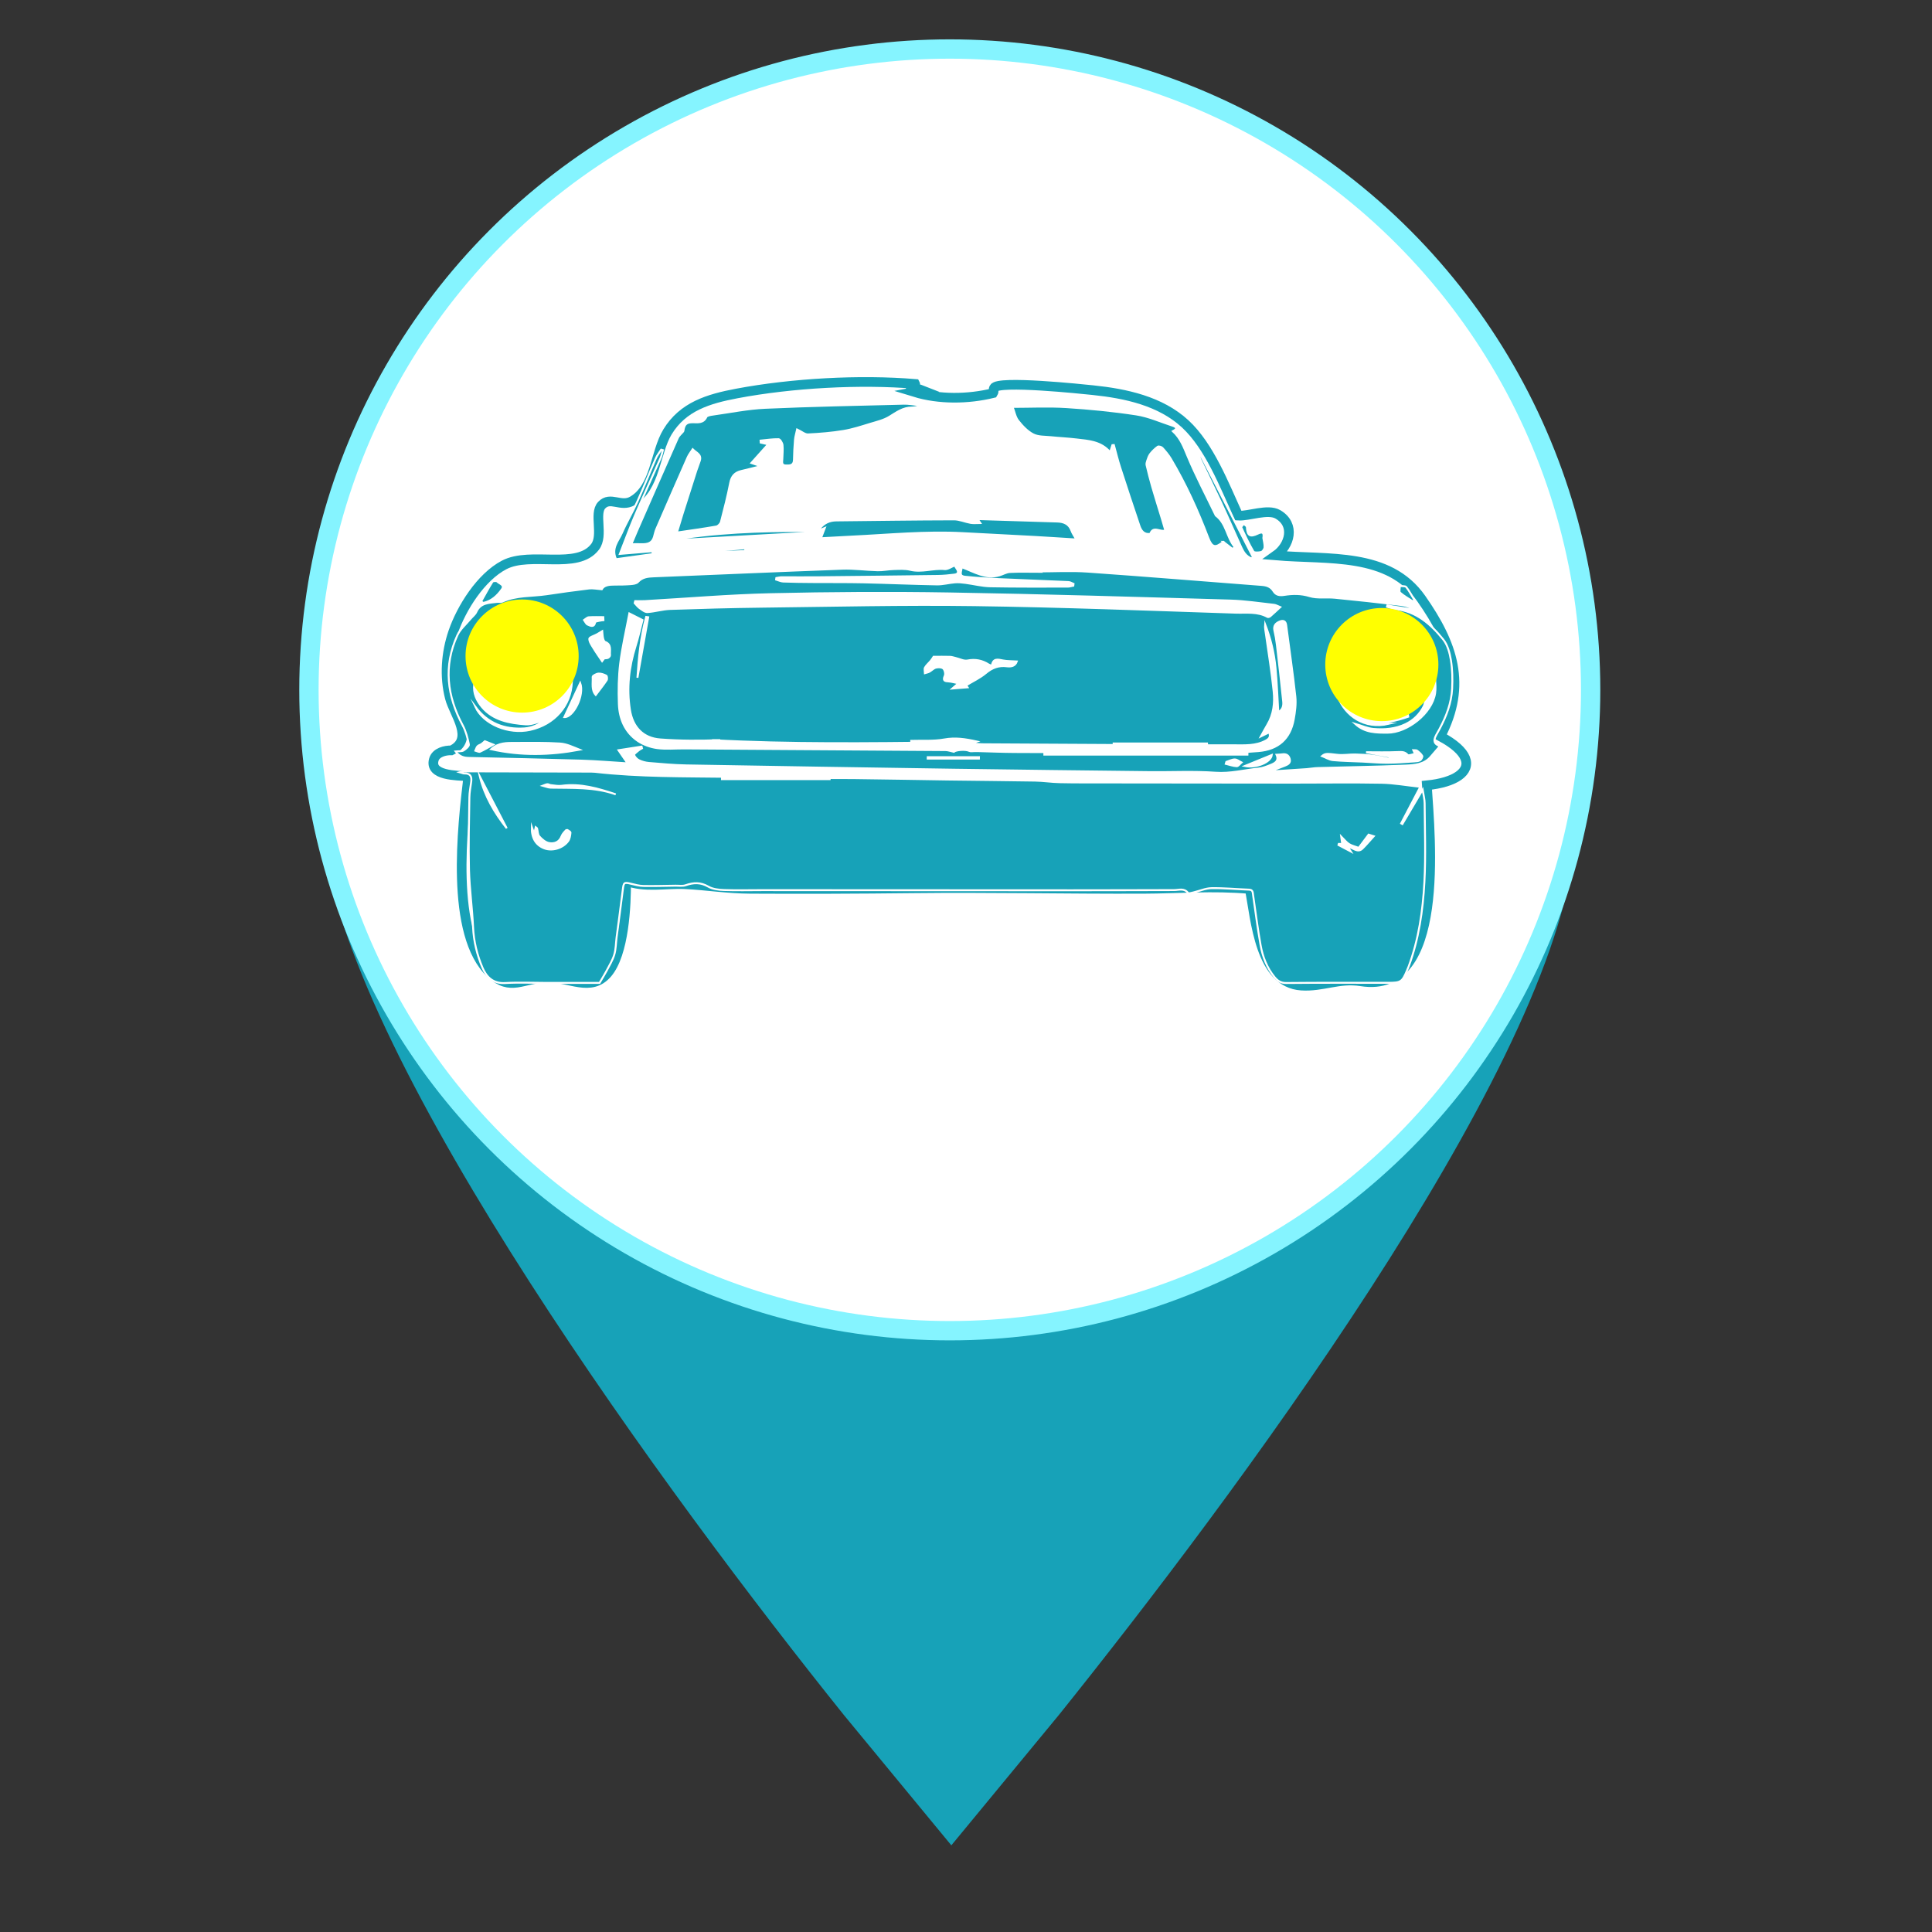 <?xml version="1.0" encoding="utf-8"?>
<!-- Generator: Adobe Illustrator 16.0.0, SVG Export Plug-In . SVG Version: 6.00 Build 0)  -->
<!DOCTYPE svg PUBLIC "-//W3C//DTD SVG 1.1//EN" "http://www.w3.org/Graphics/SVG/1.1/DTD/svg11.dtd">
<svg version="1.1" id="Layer_1" xmlns="http://www.w3.org/2000/svg" xmlns:xlink="http://www.w3.org/1999/xlink" x="0px" y="0px"
	 width="100px" height="100px" viewBox="0 0 100 100" enable-background="new 0 0 100 100" xml:space="preserve">
<rect x="0" y="0" width="100" height="100" fill="#333333" stroke="none"/>
<path fill="#17A2B8" d="M82.439,35.927l0.053-0.242l-33.251,0.121l-33.25-0.121l0.053,0.242h-0.053l0.76,7.697
	c1.473,11.582,18,34.018,26.924,45.14l5.566,6.75l5.568-6.75c8.924-11.122,25.139-32.82,26.612-44.403l1.07-8.434H82.439z"/>
<circle fill-rule="evenodd" clip-rule="evenodd" fill="#FFFFFF" stroke="#85F4FF" stroke-miterlimit="10" cx="49.161" cy="35.707" r="33.17"/>
<g>
	<path fill="none" stroke="#17A2B8" stroke-width="0.5" stroke-miterlimit="10" d="M75.836,39.236
		c-0.143-0.348-0.551-0.732-1.279-1.122c1.387-2.681,0.646-4.789-0.991-7.128c-1.691-2.419-4.792-2.004-7.528-2.236
		c0.725-0.51,1.025-1.596,0.101-2.129c-0.517-0.298-1.511,0.103-2.044,0.069c-0.729-1.591-1.492-3.591-2.752-4.753
		c-1.282-1.183-3.077-1.566-4.769-1.742c-0.563-0.059-4.917-0.517-5.122-0.115c-0.05,0.1,0.014,0.159-0.053,0.268
		c-1.297,0.317-2.791,0.335-4.059-0.054c0.14-0.026,0.277-0.064,0.416-0.092c-0.182-0.074-0.399-0.082-0.589-0.132
		c0.015-0.036,0.225-0.169,0.208-0.198c-2.867-0.24-6.385-0.043-9.239,0.495c-1.46,0.275-2.788,0.67-3.588,1.991
		c-0.652,1.079-0.614,2.884-1.818,3.572c-0.595,0.34-1.138-0.261-1.587,0.218c-0.41,0.436,0.106,1.562-0.339,2.152
		c-0.926,1.226-3.327,0.215-4.713,0.943c-1.2,0.63-2.201,2.219-2.63,3.462c-0.373,1.082-0.467,2.306-0.173,3.43
		c0.22,0.844,1.285,2.13,0.075,2.705c-0.324-0.01-0.8,0.106-0.906,0.476c-0.242,0.846,1.18,0.822,1.785,0.864
		c-0.298,2.532-0.989,8.211,1.169,10.209c1.018,0.942,1.629,0.246,2.892,0.212c1.187-0.031,2.274,0.77,3.125-0.209
		c0.88-1.014,0.989-3.537,0.98-4.805c0.926,0.382,2.072,0.131,3.048,0.179c1.116,0.055,2.193,0.233,3.373,0.24
		c2.793,0.015,5.587,0.005,8.379-0.027c3.982-0.046,7.966,0.042,11.949,0.028c1.959-0.008,3.56-0.163,5.533,0.006
		c0.302,1.612,0.522,4.859,2.667,5.002c1.104,0.073,1.939-0.403,3.096-0.22c4.391,0.696,3.581-7.397,3.401-10.147
		C75.312,40.505,76.127,39.946,75.836,39.236z M62.274,24.71L62.274,24.71L62.274,24.71L62.274,24.71z"/>
	<g>
		<path fill-rule="evenodd" clip-rule="evenodd" fill="#17A2B8" stroke="#FFFFFF" stroke-width="0.1" stroke-miterlimit="10" d="
			M55.568,30.225c-0.086-0.034-0.172-0.094-0.261-0.098c-1.212-0.055-2.423-0.097-3.636-0.153c-0.574-0.027-1.149-0.063-1.721-0.122
			c-0.367-0.038-0.164-0.301-0.178-0.497c0.649,0.238,1.238,0.634,1.954,0.424c0.184-0.054,0.361-0.165,0.546-0.173
			c0.494-0.025,0.991-0.008,1.515-0.008c-0.062-0.032-0.1-0.051-0.139-0.071c0.002,0.018,0.002,0.035,0.004,0.051
			c0.889,0,1.78-0.052,2.664,0.01c3,0.209,5.996,0.459,8.995,0.688c0.258,0.02,0.467,0.093,0.607,0.322
			c0.129,0.211,0.325,0.23,0.551,0.195c0.441-0.069,0.864-0.076,1.316,0.062c0.405,0.123,0.867,0.042,1.301,0.084
			c1.137,0.112,2.271,0.234,3.405,0.371c0.292,0.035,0.576,0.138,0.848,0.276c-0.51-0.082-1.02-0.165-1.53-0.248
			c-0.006,0.022-0.012,0.044-0.018,0.066c0.146,0.041,0.29,0.104,0.439,0.121c1.083,0.119,1.834,0.784,2.471,1.575
			c0.228,0.284,0.338,0.699,0.398,1.072c0.078,0.481,0.087,0.981,0.063,1.469c-0.036,0.742-0.299,1.428-0.646,2.08
			c-0.054,0.101-0.114,0.199-0.167,0.3c-0.117,0.22-0.191,0.431,0.113,0.571c0.029,0.013,0.039,0.067,0.037,0.062
			c-0.157,0.183-0.296,0.34-0.431,0.501c-0.347,0.419-0.85,0.451-1.321,0.472c-1.516,0.064-3.034,0.085-4.551,0.127
			c-0.188,0.005-0.375,0.043-0.562,0.056c-0.56,0.039-1.12,0.073-1.681,0.11c-0.101,0.007-0.201,0.019-0.293,0.028
			c0.273-0.103,0.559-0.201,0.838-0.316c0.154-0.064,0.324-0.137,0.253-0.364c-0.06-0.194-0.196-0.255-0.39-0.223
			c-0.081,0.013-0.164,0.011-0.288,0.019c0.14,0.318-0.07,0.436-0.293,0.525c-0.204,0.081-0.414,0.169-0.629,0.191
			c-0.743,0.076-1.464,0.271-2.235,0.216c-1.127-0.08-2.263-0.019-3.395-0.031c-3.375-0.038-6.75-0.076-10.125-0.125
			c-4.622-0.067-9.244-0.142-13.866-0.223c-0.647-0.011-1.294-0.073-1.94-0.126c-0.175-0.015-0.355-0.062-0.513-0.138
			c-0.11-0.053-0.219-0.167-0.258-0.278c-0.016-0.046,0.147-0.161,0.235-0.237c0.051-0.043,0.116-0.072,0.175-0.107
			c-0.008-0.028-0.016-0.057-0.023-0.086c-0.372,0.058-0.745,0.116-1.192,0.186c0.167,0.241,0.318,0.462,0.468,0.68
			c-0.787-0.048-1.593-0.117-2.4-0.142c-1.938-0.058-3.875-0.096-5.813-0.139c-0.259-0.005-0.485-0.06-0.69-0.336
			c0.176-0.017,0.316,0.006,0.41-0.049c0.119-0.071,0.297-0.225,0.28-0.31c-0.067-0.338-0.156-0.687-0.318-0.988
			c-0.814-1.518-1.007-3.071-0.278-4.666c0.146-0.319,0.446-0.569,0.677-0.849c0.1-0.121,0.241-0.221,0.301-0.358
			c0.219-0.487,0.664-0.467,1.08-0.52c0.091-0.012,0.197,0.019,0.274-0.017c0.726-0.333,1.517-0.265,2.278-0.378
			c0.733-0.109,1.468-0.214,2.205-0.301c0.195-0.023,0.399,0.023,0.658,0.042c0.117-0.217,0.391-0.242,0.681-0.241
			c0.273,0.001,0.546-0.002,0.817-0.024c0.129-0.01,0.299-0.03,0.375-0.114c0.232-0.255,0.521-0.277,0.829-0.29
			c3.246-0.132,6.491-0.276,9.738-0.394c0.612-0.022,1.229,0.065,1.845,0.08c0.271,0.007,0.544-0.054,0.817-0.061
			c0.288-0.006,0.587-0.032,0.861,0.035c0.603,0.148,1.187-0.092,1.784-0.034c0.165,0.016,0.343-0.12,0.525-0.19
			c0.033,0.055,0.062,0.114,0.099,0.166c0.115,0.165,0.086,0.284-0.119,0.309c-0.28,0.035-0.562,0.064-0.845,0.068
			c-2.096,0.028-4.192,0.05-6.288,0.07c-0.605,0.006-1.211-0.003-1.817-0.001c-0.088,0-0.176,0.025-0.265,0.039
			c-0.003,0.026-0.007,0.053-0.011,0.079c0.121,0.036,0.24,0.098,0.361,0.103c0.499,0.019,0.998,0.023,1.497,0.027
			c0.89,0.007,1.779-0.003,2.667,0.016c1.267,0.027,2.533,0.084,3.8,0.106c0.309,0.005,0.62-0.083,0.931-0.107
			c0.182-0.014,0.368,0.005,0.549,0.029c0.426,0.056,0.848,0.168,1.274,0.176c1.341,0.026,2.683,0.017,4.022,0.017
			c0.095,0,0.189-0.033,0.283-0.051C55.562,30.286,55.566,30.255,55.568,30.225z M63.414,38.991c0-0.003,0-0.006,0.002-0.009
			c0.574-0.035,1.148-0.058,1.722-0.106c1.021-0.086,1.64-0.632,1.823-1.638c0.07-0.389,0.127-0.797,0.085-1.186
			c-0.133-1.237-0.317-2.469-0.476-3.703c-0.027-0.212-0.162-0.242-0.312-0.186c-0.205,0.078-0.355,0.208-0.294,0.476
			c0.058,0.244,0.1,0.494,0.129,0.743c0.113,0.976,0.225,1.952,0.325,2.93c0.023,0.221-0.027,0.431-0.254,0.546
			c-0.047-0.776-0.074-1.538-0.146-2.297c-0.072-0.772-0.258-1.523-0.537-2.25c-0.018,0.181,0.021,0.351,0.045,0.522
			c0.138,0.983,0.299,1.963,0.398,2.95c0.061,0.595,0,1.194-0.324,1.731c-0.107,0.179-0.204,0.365-0.335,0.6
			c0.175-0.085,0.291-0.142,0.427-0.208c0.091,0.231,0,0.333-0.168,0.425c-0.524,0.288-1.108,0.245-1.66,0.245
			c-4.318,0.001-8.636-0.029-12.955-0.052c-0.18,0-0.36-0.023-0.541-0.036c0.001-0.014,0.004-0.028,0.005-0.042
			c0.044-0.015,0.087-0.03,0.188-0.064c-0.598-0.134-1.118-0.209-1.681-0.108c-0.559,0.1-1.143,0.054-1.716,0.072
			c0.001,0.027,0.001,0.055,0.002,0.083c0.61,0,1.221,0,1.831,0c-4.048,0.044-8.098,0.098-12.143-0.12c0.142,0,0.285,0,0.426,0
			c-1.038,0.041-2.076,0.041-3.108-0.036c-0.89-0.066-1.428-0.642-1.567-1.531c-0.175-1.121-0.053-2.212,0.287-3.289
			c0.144-0.456,0.247-0.925,0.361-1.36c-0.251-0.126-0.454-0.228-0.678-0.341c-0.169,0.896-0.368,1.733-0.473,2.582
			c-0.085,0.691-0.095,1.398-0.07,2.095c0.027,0.772,0.316,1.464,0.972,1.914c0.287,0.198,0.656,0.329,1.003,0.377
			c0.462,0.063,0.94,0.015,1.412,0.018c4.507,0.027,9.013,0.055,13.521,0.087c0.132,0.001,0.263,0.052,0.428,0.087
			c0.107-0.1,0.618-0.137,0.798-0.046c0.068,0.034,0.167,0.012,0.251,0.013c0.073,0.001,0.147-0.003,0.22-0.001
			c0.629,0.016,1.256,0.043,1.885,0.046c2.6,0.014,5.199,0.021,7.799,0.031c0.07,0,0.14,0.005,0.211,0.009
			c-0.002,0.013-0.002,0.026-0.002,0.039c-2.158,0-4.316,0-6.475,0c0,0.019,0,0.038,0,0.056c3.504,0,7.009,0,10.513,0
			c0.001-0.022,0.001-0.045,0.001-0.067C64.186,38.991,63.8,38.991,63.414,38.991z M32.876,31.114
			c-0.009,0.033-0.018,0.066-0.026,0.099c0.084,0.089,0.158,0.194,0.256,0.263c0.125,0.087,0.273,0.213,0.405,0.205
			c0.394-0.026,0.781-0.148,1.173-0.162c1.571-0.054,3.142-0.098,4.713-0.116c3.678-0.042,7.358-0.131,11.035-0.08
			c4.515,0.062,9.03,0.24,13.544,0.389c0.543,0.018,1.116-0.07,1.632,0.221c0.03,0.018,0.105-0.007,0.139-0.036
			c0.163-0.14,0.317-0.288,0.517-0.472c-0.144-0.057-0.225-0.109-0.311-0.119c-0.749-0.081-1.498-0.199-2.249-0.221
			c-4.854-0.139-9.71-0.289-14.565-0.369c-3.079-0.051-6.16-0.032-9.239,0.038c-2.177,0.049-4.35,0.236-6.525,0.36
			C33.209,31.123,33.042,31.114,32.876,31.114z M24.606,36.585c0.417,0.903,1.717,1.438,2.833,1.193
			c1.261-0.276,2.12-1.262,2.159-2.478c0.036-1.122-0.571-2.24-1.352-2.456c0.196,0.22,0.38,0.428,0.565,0.636
			c-0.024,0.025-0.048,0.05-0.073,0.075c-0.08-0.054-0.179-0.092-0.237-0.164c-0.721-0.886-2.114-0.873-3.025-0.398
			c-0.422,0.219-0.568,0.664-0.816,1.025c-0.211,0.307-0.367,0.622-0.232,1.006c0.045,0.128,0.137,0.266,0.12,0.387
			c-0.067,0.468,0.136,0.869,0.399,1.183c0.577,0.689,1.426,0.838,2.264,0.898c0.321,0.023,0.656-0.141,0.981-0.218
			c-0.298,0.234-0.658,0.403-1.046,0.429C26.12,37.772,25.242,37.448,24.606,36.585z M73.748,33.92
			c-0.143-0.116-0.253-0.231-0.386-0.309c-0.331-0.196-0.653-0.442-1.014-0.547c-1.126-0.324-2.711,0.521-2.993,1.54
			c-0.136,0.491-0.281,0.988-0.087,1.494c0.353,0.916,1.324,1.671,2.62,1.366c-0.264,0-0.528,0-0.792,0
			c0.623-0.042,1.218-0.165,1.794-0.368c-0.005-0.032-0.01-0.064-0.015-0.097c-0.099-0.018-0.199-0.036-0.385-0.07
			c0.607,0.002,0.836-0.479,1.311-0.749c-0.05,0.179-0.062,0.283-0.105,0.371c-0.207,0.417-0.529,0.73-0.944,0.93
			c-0.522,0.251-1.092,0.298-1.656,0.25c-0.31-0.026-0.61-0.166-0.952-0.265c0.505,0.468,1.101,0.458,1.679,0.458
			c1.011,0.001,2.293-0.99,2.457-2.037c0.038-0.242,0.017-0.497-0.003-0.744c-0.015-0.185-0.071-0.367-0.108-0.55
			c-0.035,0.007-0.07,0.014-0.105,0.021c0.017,0.091,0.052,0.184,0.045,0.273c-0.024,0.319-0.044,0.641-0.104,0.954
			c-0.036,0.188-0.185,0.197-0.334,0.097c0.008-0.1,0.015-0.186,0.021-0.276c-0.186,0.025-0.346,0.047-0.508,0.069
			c-0.022,0.132-0.05,0.255-0.063,0.379c-0.051,0.508-0.056,0.501-0.568,0.599c-0.271,0.051-0.53,0.151-0.706,0.203
			c-0.218-0.068-0.379-0.168-0.529-0.154c-0.353,0.033-0.695-0.217-0.754-0.596c0.651-0.136,1.301-0.271,1.98-0.413
			c-0.093-0.199-0.179-0.386-0.266-0.572c-0.042-0.089-0.085-0.177-0.127-0.266c0.131-0.005,0.263-0.01,0.394-0.018
			c0.104-0.006,0.229,0.018,0.309-0.029c0.285-0.168,0.464-0.108,0.464,0.22c-0.001,0.261,0.148,0.289,0.322,0.319
			c0.229,0.041,0.269-0.148,0.278-0.295c0.021-0.317,0.007-0.637,0.007-0.964c-0.095-0.032-0.212-0.072-0.374-0.128
			C73.648,33.969,73.691,33.948,73.748,33.92z M52.629,34.236c-0.266-0.017-0.493-0.008-0.71-0.05
			c-0.271-0.053-0.522-0.129-0.578,0.273c-0.069-0.025-0.123-0.035-0.164-0.062c-0.341-0.217-0.696-0.288-1.106-0.208
			c-0.187,0.036-0.403-0.084-0.607-0.131c-0.097-0.022-0.194-0.058-0.293-0.061c-0.274-0.008-0.547-0.003-0.85-0.003
			c-0.027,0.04-0.077,0.129-0.142,0.207c-0.098,0.12-0.225,0.221-0.301,0.353c-0.042,0.072-0.004,0.19-0.002,0.287
			c0.076-0.023,0.158-0.036,0.227-0.074c0.117-0.065,0.217-0.18,0.339-0.211c0.121-0.03,0.303-0.026,0.381,0.046
			c0.079,0.073,0.124,0.275,0.08,0.374c-0.121,0.266,0.008,0.284,0.213,0.296c0.144,0.009,0.286,0.054,0.491,0.095
			c-0.136,0.117-0.206,0.178-0.313,0.271c0.291-0.023,0.53-0.043,0.783-0.063c-0.027-0.041-0.067-0.101-0.069-0.104
			c0.351-0.214,0.716-0.383,1.014-0.632c0.332-0.278,0.671-0.407,1.098-0.351C52.338,34.516,52.545,34.476,52.629,34.236z
			 M73.241,39.021c-0.138,0.023-0.332,0.106-0.378,0.056c-0.149-0.166-0.297-0.16-0.498-0.151c-0.57,0.025-1.145,0.009-1.657,0.009
			c0.365,0.068,0.793,0.149,1.222,0.23c-0.008,0.037-0.016,0.075-0.022,0.112c-0.288-0.056-0.574-0.126-0.865-0.164
			c-0.299-0.039-0.603-0.057-0.905-0.062c-0.301-0.005-0.607,0.053-0.905,0.019c-0.562-0.065-0.636-0.078-0.805,0.063
			c0.183,0.071,0.367,0.191,0.561,0.21c0.51,0.049,1.023,0.052,1.536,0.077c0.427,0.021,0.853,0.063,1.279,0.062
			c0.456-0.002,0.911-0.041,1.367-0.069c0.113-0.007,0.238-0.01,0.332-0.061c0.063-0.035,0.137-0.18,0.112-0.224
			c-0.061-0.109-0.169-0.197-0.271-0.276c-0.037-0.03-0.112-0.013-0.188-0.018C73.187,38.902,73.206,38.946,73.241,39.021z
			 M25.422,38.779c1.549,0.346,3.058,0.308,4.576,0.026c-0.332-0.132-0.667-0.298-1.009-0.32c-0.772-0.05-1.548-0.035-2.322-0.033
			C26.242,38.452,25.807,38.435,25.422,38.779z M31.165,34.221c0.036-0.048,0.073-0.096,0.109-0.145
			c0.066-0.007,0.139,0.001,0.195-0.026c0.047-0.023,0.109-0.091,0.105-0.133c-0.027-0.25,0.1-0.559-0.258-0.694
			c-0.054-0.021-0.089-0.128-0.105-0.201c-0.025-0.114-0.027-0.234-0.039-0.352c-0.087,0.052-0.173,0.106-0.261,0.156
			c-0.144,0.081-0.409,0.157-0.409,0.237c-0.001,0.164,0.127,0.336,0.222,0.493C30.862,33.784,31.017,34,31.165,34.221z
			 M30.835,35.97c0.203-0.27,0.395-0.51,0.565-0.764c0.036-0.053,0.02-0.212-0.019-0.232c-0.122-0.063-0.27-0.118-0.402-0.109
			c-0.109,0.007-0.305,0.114-0.302,0.168C30.694,35.359,30.604,35.716,30.835,35.97z M30.032,35.353
			c-0.295,0.634-0.558,1.197-0.821,1.764C29.672,37.143,30.262,35.994,30.032,35.353z M62.481,38.522
			c-0.001-0.014-0.003-0.027-0.005-0.041c-1.611,0-3.223,0-4.834,0c0,0.014,0,0.027,0.001,0.041
			C59.256,38.522,60.869,38.522,62.481,38.522z M33.55,31.948c-0.035-0.005-0.07-0.011-0.104-0.016
			c-0.288,1.057-0.39,2.143-0.453,3.148C33.168,34.092,33.359,33.02,33.55,31.948z M50.667,39.265c0-0.024,0.001-0.049,0.002-0.074
			c-0.883,0-1.768,0-2.651,0c-0.001,0.024-0.001,0.049-0.001,0.074C48.901,39.265,49.784,39.265,50.667,39.265z M31.234,32.101
			c-0.002-0.053-0.005-0.105-0.008-0.158c-0.25,0-0.503-0.012-0.752,0.007c-0.083,0.006-0.161,0.093-0.241,0.144
			c0.059,0.081,0.103,0.2,0.182,0.233c0.14,0.06,0.332,0.172,0.391-0.121c0.008-0.039,0.136-0.058,0.211-0.075
			C31.088,32.113,31.162,32.11,31.234,32.101z M25.096,38.366c-0.069,0.058-0.12,0.109-0.178,0.148
			c-0.065,0.043-0.153,0.061-0.203,0.115c-0.054,0.059-0.074,0.147-0.108,0.223c0.08,0.021,0.179,0.084,0.237,0.057
			c0.227-0.103,0.441-0.233,0.688-0.37C25.317,38.454,25.188,38.402,25.096,38.366z M65.828,39.078
			c-0.464,0.19-0.917,0.375-1.396,0.571C65.014,39.769,65.779,39.456,65.828,39.078z M63.474,39.437
			c-0.011,0.032-0.021,0.064-0.03,0.097c0.189,0.045,0.378,0.116,0.568,0.125c0.08,0.003,0.164-0.125,0.246-0.194
			c-0.115-0.056-0.229-0.156-0.345-0.156C63.767,39.309,63.62,39.391,63.474,39.437z"/>
		<path fill-rule="evenodd" clip-rule="evenodd" fill="#17A2B8" stroke="#FFFFFF" stroke-width="0.1" stroke-miterlimit="10" d="
			M31.032,50.875c-0.857,0-1.788,0-2.72,0c-0.723-0.001-1.449-0.035-2.169,0.007c-0.625,0.036-0.968-0.315-1.172-0.799
			c-0.281-0.663-0.452-1.36-0.485-2.093c-0.045-0.992-0.184-1.979-0.211-2.971c-0.033-1.246,0.001-2.494,0.02-3.742
			c0.003-0.27,0.059-0.539,0.094-0.809c0.038-0.278-0.045-0.448-0.361-0.433c-0.048,0.002-0.098-0.025-0.224-0.061
			c0.113-0.029,0.155-0.049,0.197-0.049c2.2,0.003,4.4,0.009,6.6,0.014c0.063,0,0.125,0.002,0.188,0.009
			c2.314,0.263,4.64,0.229,6.962,0.261c0.069,0.001,0.138,0,0.207,0.016c-0.197,0.009-0.393,0.019-0.589,0.028
			c0,0.025,0,0.051,0,0.076c1.857,0,3.714,0,5.571,0c0-0.005,0-0.011,0.001-0.016c-0.679,0-1.357,0-2.036,0c0-0.013,0-0.026,0-0.04
			c1.09,0,2.182-0.009,3.272,0.002c1.625,0.017,3.249,0.051,4.874,0.073c1.506,0.021,3.012,0.03,4.518,0.056
			c0.428,0.007,0.853,0.075,1.279,0.083c0.805,0.017,1.609,0.012,2.415,0.013c3.229,0.004,6.458,0.008,9.686,0.01
			c1.52,0.001,3.038-0.022,4.557,0.006c0.64,0.012,1.278,0.13,2.009,0.209c-0.342,0.651-0.667,1.271-0.991,1.892
			c0.021,0.012,0.04,0.024,0.061,0.036c0.332-0.563,0.666-1.127,1.05-1.777c0.046,0.292,0.103,0.494,0.104,0.696
			c0.008,1.362,0.061,2.727-0.013,4.085c-0.079,1.483-0.292,2.957-0.813,4.365c-0.025,0.069-0.055,0.137-0.084,0.204
			c-0.252,0.6-0.32,0.644-0.973,0.644c-1.76,0-3.521-0.008-5.282,0.01c-0.281,0.002-0.441-0.108-0.603-0.303
			c-0.397-0.483-0.614-1.05-0.722-1.65c-0.155-0.863-0.264-1.734-0.39-2.602c-0.021-0.137-0.007-0.27-0.212-0.277
			c-0.646-0.022-1.291-0.087-1.934-0.077c-0.312,0.005-0.619,0.145-0.93,0.218c-0.098,0.023-0.258,0.072-0.287,0.033
			c-0.205-0.27-0.475-0.151-0.723-0.151c-1.762,0.003-3.523,0.011-5.284,0.01c-5.346-0.001-10.692-0.005-16.039-0.007
			c-0.66,0-1.32,0.018-1.978-0.006c-0.275-0.01-0.583-0.044-0.813-0.177c-0.397-0.229-0.761-0.216-1.169-0.072
			c-0.157,0.056-0.347,0.021-0.522,0.024c-0.554,0.008-1.109,0.025-1.664,0.015c-0.214-0.004-0.43-0.062-0.641-0.114
			c-0.357-0.088-0.381-0.07-0.425,0.291c-0.102,0.828-0.215,1.655-0.323,2.482c-0.039,0.301-0.035,0.612-0.121,0.897
			c-0.087,0.292-0.256,0.562-0.398,0.835C31.297,50.437,31.184,50.614,31.032,50.875z M27.527,42.812
			c-0.02,0.56,0.213,0.933,0.644,1.097c0.403,0.153,0.943,0.008,1.229-0.367c0.089-0.117,0.115-0.295,0.128-0.449
			c0.004-0.045-0.191-0.157-0.203-0.146c-0.1,0.1-0.208,0.209-0.257,0.337c-0.121,0.314-0.383,0.4-0.649,0.352
			c-0.187-0.034-0.371-0.194-0.505-0.344c-0.086-0.095-0.078-0.274-0.116-0.414c-0.005-0.02-0.038-0.032-0.07-0.059
			c-0.023,0.103-0.042,0.186-0.077,0.338C27.599,43.013,27.572,42.938,27.527,42.812z M70.84,43.2
			c-0.182,0.243-0.347,0.463-0.512,0.685c-0.188-0.071-0.364-0.107-0.506-0.198c-0.14-0.09-0.246-0.234-0.402-0.39
			c0.021,0.16,0.036,0.267,0.052,0.386c-0.075,0-0.127,0-0.178,0c-0.005,0.017-0.01,0.035-0.015,0.053
			c0.184,0.096,0.368,0.193,0.632,0.332c-0.082-0.127-0.106-0.167-0.153-0.241c0.276,0.036,0.504,0.347,0.764,0.092
			c0.192-0.188,0.364-0.396,0.583-0.636C70.936,43.229,70.869,43.209,70.84,43.2z M31.87,41.114
			c-0.902-0.301-1.819-0.575-2.803-0.441c-0.182,0.025-0.374-0.017-0.56-0.035c-0.061-0.006-0.122-0.054-0.179-0.047
			c-0.078,0.008-0.151,0.05-0.226,0.078c0.134,0.035,0.268,0.097,0.402,0.1C29.63,40.792,30.766,40.724,31.87,41.114z
			 M26.229,42.872c-0.464-0.892-0.927-1.783-1.391-2.675C25.087,41.207,25.598,42.073,26.229,42.872z"/>
		<path fill-rule="evenodd" clip-rule="evenodd" fill="#17A2B8" stroke="#FFFFFF" stroke-width="0.1" stroke-miterlimit="10" d="
			M41.259,22.23c-0.039,0.183-0.095,0.356-0.111,0.533c-0.03,0.345-0.046,0.691-0.053,1.036c-0.006,0.295-0.203,0.299-0.413,0.295
			c-0.256-0.004-0.193-0.191-0.189-0.341c0.005-0.241,0.035-0.484,0.009-0.721c-0.013-0.111-0.129-0.298-0.201-0.299
			c-0.311-0.006-0.622,0.043-0.934,0.073c0.002,0.034,0.005,0.068,0.007,0.102c0.125,0.029,0.249,0.057,0.383,0.088
			c-0.279,0.312-0.548,0.613-0.866,0.967c0.199,0.067,0.311,0.105,0.487,0.166c-0.371,0.093-0.687,0.178-1.006,0.25
			c-0.333,0.076-0.507,0.265-0.576,0.614c-0.132,0.678-0.304,1.349-0.478,2.018c-0.026,0.098-0.147,0.225-0.241,0.242
			c-0.658,0.115-1.321,0.206-2.043,0.313c0.104-0.343,0.198-0.667,0.299-0.988c0.232-0.737,0.467-1.473,0.703-2.209
			c0.058-0.178,0.132-0.352,0.187-0.53c0.097-0.316-0.179-0.395-0.37-0.585c-0.099,0.156-0.198,0.277-0.258,0.415
			c-0.545,1.235-1.086,2.474-1.623,3.713c-0.058,0.132-0.083,0.279-0.125,0.418c-0.096,0.326-0.351,0.375-0.64,0.367
			c-0.163-0.004-0.326,0-0.529,0c0.093-0.222,0.185-0.448,0.283-0.672c0.706-1.612,1.413-3.224,2.125-4.833
			c0.046-0.104,0.146-0.183,0.221-0.273c0.024-0.029,0.061-0.057,0.065-0.089c0.045-0.351,0.17-0.45,0.509-0.443
			c0.256,0.004,0.53,0.044,0.679-0.276c0.037-0.078,0.223-0.104,0.344-0.122c0.902-0.126,1.802-0.311,2.708-0.351
			c2.387-0.107,4.777-0.152,7.166-0.213c0.244-0.006,0.488,0.043,0.733,0.067c0,0.03,0,0.061,0.001,0.091
			c-0.106,0.014-0.213,0.041-0.32,0.041c-0.455-0.001-0.789,0.253-1.155,0.477c-0.295,0.181-0.654,0.264-0.991,0.366
			c-0.458,0.139-0.918,0.292-1.389,0.369c-0.606,0.1-1.224,0.151-1.839,0.18C41.656,22.489,41.485,22.336,41.259,22.23z"/>
		<path fill-rule="evenodd" clip-rule="evenodd" fill="#17A2B8" stroke="#FFFFFF" stroke-width="0.1" stroke-miterlimit="10" d="
			M63.8,28.417c-0.149-0.115-0.298-0.23-0.481-0.372c0.035,0,0.008-0.009-0.005,0.001c-0.414,0.338-0.586,0.293-0.778-0.212
			c-0.538-1.412-1.16-2.783-1.933-4.083c-0.122-0.205-0.28-0.391-0.44-0.568c-0.049-0.053-0.193-0.093-0.238-0.061
			c-0.144,0.104-0.277,0.233-0.387,0.374c-0.076,0.099-0.115,0.23-0.158,0.352c-0.025,0.071-0.049,0.157-0.033,0.226
			c0.09,0.378,0.185,0.756,0.293,1.129c0.16,0.553,0.335,1.102,0.502,1.653c0.059,0.196,0.115,0.394,0.175,0.598
			c-0.276,0.108-0.623-0.26-0.78,0.18c-0.325,0.047-0.477-0.163-0.564-0.423c-0.338-1.001-0.67-2.004-0.994-3.009
			c-0.124-0.384-0.219-0.777-0.326-1.167c-0.025,0.002-0.051,0.004-0.076,0.006c-0.033,0.102-0.066,0.203-0.117,0.364
			c-0.473-0.557-1.119-0.586-1.746-0.66c-0.436-0.052-0.875-0.071-1.312-0.116c-0.312-0.032-0.661-0.01-0.924-0.146
			c-0.304-0.157-0.562-0.435-0.779-0.709c-0.149-0.191-0.192-0.465-0.287-0.713c0.93,0,1.862-0.047,2.789,0.012
			c1.209,0.077,2.421,0.194,3.619,0.379c0.633,0.098,1.24,0.373,1.855,0.575c0.169,0.055,0.328,0.139,0.035,0.292
			c0.404,0.372,0.568,0.832,0.764,1.3c0.436,1.042,0.965,2.044,1.455,3.062c0.557,0.414,0.566,1.138,0.979,1.634
			C63.87,28.349,63.835,28.383,63.8,28.417z"/>
		<path fill-rule="evenodd" clip-rule="evenodd" fill="#17A2B8" stroke="#FFFFFF" stroke-width="0.1" stroke-miterlimit="10" d="
			M55.709,27.924c-0.762-0.047-1.459-0.094-2.157-0.133c-1.233-0.068-2.468-0.127-3.701-0.195c-1.925-0.106-3.841,0.086-5.76,0.178
			c-0.519,0.025-1.036,0.056-1.601,0.086c0.077-0.202,0.129-0.343,0.201-0.531c-0.111,0.047-0.187,0.079-0.279,0.117
			c0.011-0.046,0.011-0.081,0.027-0.102c0.213-0.273,0.497-0.403,0.842-0.407c2.031-0.021,4.062-0.051,6.093-0.055
			c0.289,0,0.578,0.132,0.87,0.183c0.149,0.026,0.306,0.005,0.495,0.005c-0.057-0.086-0.083-0.125-0.115-0.173
			c0.034-0.011,0.062-0.028,0.088-0.027c1.339,0.04,2.678,0.079,4.017,0.124c0.337,0.011,0.608,0.126,0.735,0.477
			C55.512,27.605,55.6,27.725,55.709,27.924z"/>
		<path fill-rule="evenodd" clip-rule="evenodd" fill="#17A2B8" stroke="#FFFFFF" stroke-width="0.1" stroke-miterlimit="10" d="
			M33.783,28.681c-0.647,0.09-1.294,0.18-1.897,0.264c-0.265-0.576,0.117-0.944,0.297-1.354c0.241-0.55,0.552-1.068,0.799-1.615
			c0.337-0.744,0.638-1.505,0.965-2.253c0.069-0.159,0.183-0.299,0.277-0.447c0.027,0.008,0.056,0.015,0.083,0.023
			c-0.038,0.136-0.058,0.279-0.115,0.406c-0.438,0.994-0.895,1.98-1.324,2.979c-0.273,0.638-0.51,1.292-0.783,1.986
			c0.578-0.048,1.13-0.094,1.683-0.14C33.772,28.58,33.777,28.63,33.783,28.681z"/>
		<path fill-rule="evenodd" clip-rule="evenodd" fill="#17A2B8" stroke="#FFFFFF" stroke-width="0.1" stroke-miterlimit="10" d="
			M41.774,27.58c-2.403,0.134-4.807,0.268-7.21,0.402c2.385-0.428,4.792-0.509,7.205-0.497
			C41.771,27.516,41.772,27.548,41.774,27.58z"/>
		<path fill-rule="evenodd" clip-rule="evenodd" fill="#17A2B8" stroke="#FFFFFF" stroke-width="0.1" stroke-miterlimit="10" d="
			M62.137,23.537c0.906,1.769,1.813,3.538,2.72,5.307c-0.028,0.019-0.058,0.037-0.086,0.056c-0.263-0.093-0.406-0.312-0.517-0.553
			c-0.355-0.781-0.696-1.569-1.058-2.347c-0.344-0.74-0.706-1.471-1.058-2.207c-0.034-0.07-0.053-0.147-0.078-0.221
			C62.086,23.56,62.111,23.548,62.137,23.537z"/>
		<path fill-rule="evenodd" clip-rule="evenodd" fill="#17A2B8" stroke="#FFFFFF" stroke-width="0.1" stroke-miterlimit="10" d="
			M65.391,27.85c0.023,0.16,0.073,0.321,0.062,0.479c-0.005,0.087-0.095,0.222-0.171,0.242c-0.13,0.034-0.366,0.045-0.406-0.024
			c-0.235-0.4-0.433-0.824-0.627-1.247c-0.017-0.035,0.081-0.123,0.126-0.186c0.057,0.055,0.159,0.107,0.162,0.165
			c0.026,0.447,0.162,0.535,0.562,0.343C65.346,27.502,65.438,27.566,65.391,27.85z"/>
		<path fill-rule="evenodd" clip-rule="evenodd" fill="#17A2B8" stroke="#FFFFFF" stroke-width="0.1" stroke-miterlimit="10" d="
			M24.904,31.127c0.191-0.339,0.375-0.683,0.582-1.013c0.028-0.044,0.209-0.057,0.248-0.016c0.109,0.112,0.401,0.175,0.249,0.395
			c-0.237,0.343-0.544,0.625-0.973,0.715C24.974,31.181,24.939,31.154,24.904,31.127z"/>
		<path fill-rule="evenodd" clip-rule="evenodd" fill="#17A2B8" stroke="#FFFFFF" stroke-width="0.1" stroke-miterlimit="10" d="
			M73.134,31.133c-0.226-0.148-0.465-0.28-0.667-0.456c-0.059-0.051-0.011-0.226-0.012-0.343c0.113,0.015,0.28-0.013,0.332,0.052
			c0.162,0.204,0.281,0.441,0.417,0.666C73.181,31.08,73.156,31.106,73.134,31.133z"/>
		<path fill-rule="evenodd" clip-rule="evenodd" fill="#17A2B8" stroke="#FFFFFF" stroke-width="0.1" stroke-miterlimit="10" d="
			M38.58,28.519c-0.755,0.037-1.51,0.075-2.266,0.111c-0.001-0.017-0.002-0.035-0.003-0.052c0.752-0.066,1.504-0.133,2.257-0.2
			C38.573,28.425,38.576,28.472,38.58,28.519z"/>
	</g>
</g>
<circle fill="#FFFF00" cx="27.024" cy="33.957" r="2.928"/>
<circle fill="#FFFF00" cx="71.523" cy="34.398" r="2.928"/>
</svg>
